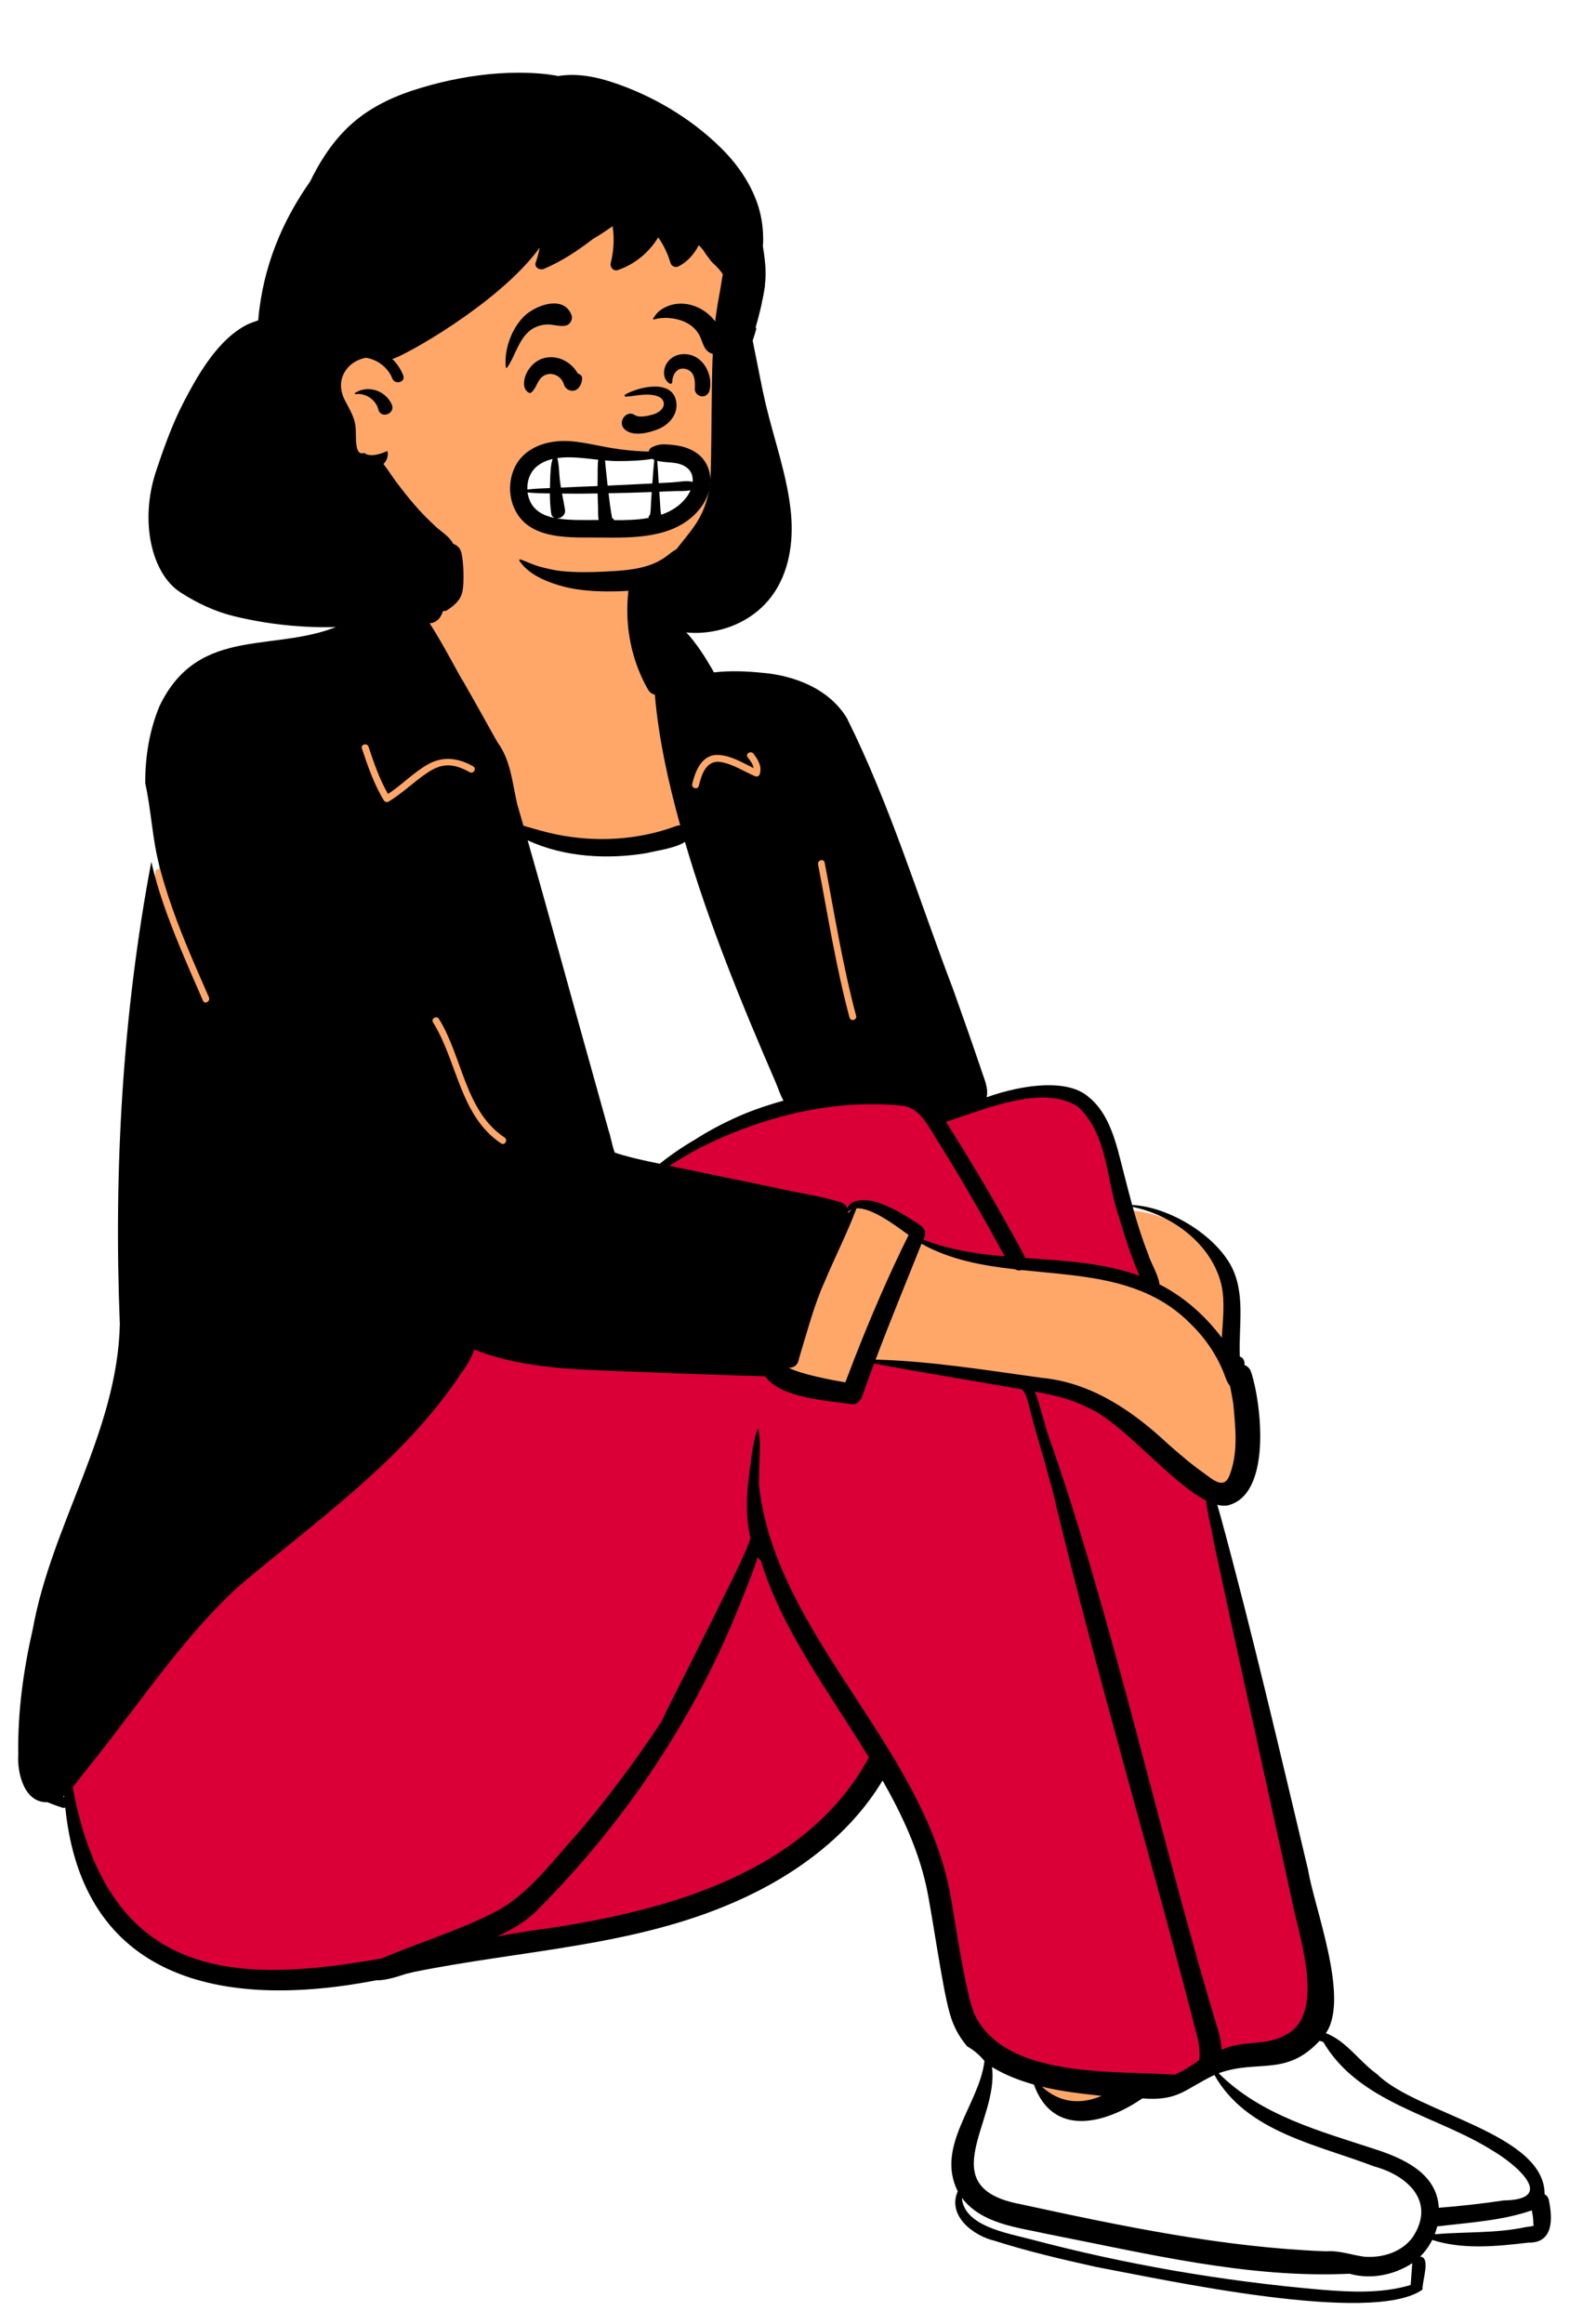 <svg width="346" height="512" viewBox="0 0 346 512" fill="none" xmlns="http://www.w3.org/2000/svg">
<g filter="url(#filter0_d_44_20764)">
<path fill-rule="evenodd" clip-rule="evenodd" d="M338.603 476.335C331.16 465.758 315.472 464.007 305.394 456.594C300.085 452.529 294.466 449.838 290.34 444.364C296.91 436.656 288.785 418.585 287.114 408.15C280.489 380.828 274.362 353.07 266.482 325.781C280.137 330.027 276.58 304.606 274.63 298.728C274.495 297.92 273.493 297.759 272.879 297.504C273.05 296.35 273.524 296.097 272.089 295.778C271.609 288.862 273.568 281.117 270.027 275.008C266.036 268.339 256.496 262.758 248.614 262.666C243.076 240.703 242.062 230.344 215.828 239.654C216.408 237.515 216.589 235.553 215.578 233.392C211.633 221.487 206.675 208.462 202.364 196.397C197.396 182.512 192.258 168.155 185.613 154.815C180.985 146.343 166.506 144.078 156.692 145.481C154.351 141.355 148.449 129.945 140.984 132.583C140.928 129.141 140.875 125.7 140.83 122.258C140.791 119.266 141.107 116.199 139.955 113.358C138.735 110.349 136.25 108.761 133.332 107.609C124.501 104.696 114.354 100.015 105.035 102.911C96.892 106.623 97.84 120.579 93.9 128.166C88.378 119.988 78.96 125.472 76.968 134.242C54.283 143.273 34.785 133.014 33.333 168.466C34.584 174.928 35.648 180.99 35.055 187.516L34.368 187.586C28.562 218.999 26.33 252.671 27.733 287.677C27.452 301.46 22.423 314.324 17.56 326.762C13.983 335.908 10.289 345.365 8.538 355.067C6.596 363.149 -0.541 402.01 15.33 389.108C15.938 433.319 55.384 438.98 90.905 429.214C128.614 421.384 171.065 423.636 194.6 385.757C202.584 399.403 205.339 407.828 207.343 422.097C209.542 432.551 212.736 444.422 218.606 451.337C213.551 460.424 211.076 471.495 211.32 478.71C211.416 481.544 210.118 482.856 211.983 484.618C220.931 493.069 240.894 493.164 256.074 496.926C266.482 498.25 304.119 503.311 309.871 500.012C313.882 501.132 309.217 490.706 313.229 490.483C314.601 490.493 314.785 488.748 316.194 488.812C325.19 489.221 344.587 491.863 339.898 484.618L338.603 476.335Z" fill="#FFA769"/>
<path fill-rule="evenodd" clip-rule="evenodd" d="M299.394 501.889C276.614 501.026 245.07 494.627 222.883 489.819C217.122 488.738 213.024 485.731 211.825 483.179C211.281 482.021 211.455 479.934 211.98 477.497C212.401 475.541 211.157 473.36 211.387 471.255C211.713 468.27 213.749 463.393 214.802 461.611C216.894 458.069 218.327 449.029 218.483 449.124C221.266 450.82 224.422 451.557 227.672 452.465C227.713 452.477 228.508 454.492 228.549 454.504C228.563 454.544 228.578 454.585 228.592 454.625C229.457 457.03 230.633 458.051 232.029 459.297C233.555 460.66 235.344 460.638 237.268 460.883C242.043 461.492 245.127 459.135 249.657 456.003L249.993 455.994C250.497 455.982 251.016 455.983 251.543 455.984C254.2 455.99 257.078 456.017 259.133 454.349C259.188 454.305 259.243 454.259 259.295 454.213C259.345 454.26 259.396 454.306 259.45 454.35C259.551 454.432 259.655 454.505 259.762 454.57C260.218 454.3 260.666 454.028 261.111 453.758C262.618 452.841 266.748 450.531 266.785 450.594C268.03 452.697 288.353 440.872 290.116 442.544C292.374 444.684 297.494 452.834 305.059 456.351C318.452 462.576 327.73 467.083 334.751 472.341C341.772 477.6 338.072 480.809 338.763 481.105C340.519 481.857 339.853 487.309 339.766 488.117C339.69 488.831 329.99 490.039 323.968 489.869C317.144 489.677 313.872 488.097 313.257 489.017C310.8 492.365 312.434 499.635 312.434 499.635C312.434 499.635 306.917 503.391 299.394 501.889Z" fill="white"/>
<path fill-rule="evenodd" clip-rule="evenodd" d="M103.388 291.107L105.299 291.875C112.325 294.673 120.039 295.813 131.537 296.281L145.647 296.834C153.176 297.123 158.704 297.318 164.233 297.483L166.029 297.536L168.814 297.614L169.743 297.654L170.276 298.415C171.21 299.75 173.001 300.822 175.598 301.639L175.872 301.724C177.89 302.335 180.135 302.747 183.317 303.167L183.531 303.195L186.125 303.525L186.67 303.597L187.083 303.653C187.259 303.678 187.424 303.701 187.581 303.725L187.815 303.76L187.832 303.742C187.864 303.702 187.895 303.656 187.92 303.609L187.943 303.561L187.958 303.524C188.609 301.658 189.292 299.758 190.016 297.806L190.234 297.218C190.234 297.218 190.12 296.244 190.815 296.06C192.271 295.675 196.687 296.513 196.687 296.513C199.662 297.055 202.805 296.606 206.808 297.294L211.549 298.106L220.463 299.629L225.503 300.506L225.967 300.588L226.204 300.774L226.286 300.803L226.38 300.833C226.413 300.844 226.449 300.855 226.488 300.866L226.609 300.902C226.96 301.003 227.432 301.122 228.057 301.268L228.753 301.427C229.862 301.675 232.43 302.245 233.323 302.453L233.864 302.58L234.568 302.749C237.198 303.39 239.041 303.953 240.291 304.556L240.37 304.594L240.446 304.632L240.472 304.642C243.78 306.016 247.097 308.619 253.022 314.044L253.388 314.38L255.729 316.535C260.867 321.257 263.756 323.623 266.404 325.035L266.566 325.12L267.766 325.732L267.885 326.877L267.909 327.091L267.935 327.313C268.055 328.277 268.238 329.284 268.54 330.724L268.609 331.052L268.934 332.571L269.036 333.062L269.108 333.411C269.257 334.149 269.372 334.771 269.469 335.378L269.499 335.569L271.254 343.744C272.725 350.57 274.301 357.812 276.182 366.407L277.612 372.93L284.415 403.938L286.059 411.479L286.751 414.66L286.861 415.208L286.931 415.542C287.047 416.085 287.191 416.71 287.395 417.561L287.715 418.891L288.066 420.335L288.235 421.046L288.402 421.755C289.981 428.527 290.582 432.915 290.142 437.064C289.651 441.692 287.704 445.092 284.029 446.841L283.974 446.867L283.932 446.89L283.736 446.994C281.781 448.016 280.004 448.373 276.478 448.714L275.381 448.817L275.24 448.832L275.077 448.852C273.86 449.008 271.541 449.472 269.672 449.973L269.375 450.054L269.086 450.135C268.139 450.406 267.345 450.679 266.765 450.935C266.608 451.004 266.473 451.07 266.362 451.129L266.3 451.163L266.268 451.365L265.718 451.818C263.962 453.268 262.146 454.406 260.074 455.393L259.843 455.502L259.414 455.702L258.528 455.653L257.602 455.607C256.703 455.565 255.721 455.526 254.55 455.486L253.555 455.452L249.923 455.334L248.37 455.279L247.285 455.236C243.575 455.083 240.754 454.888 237.894 454.562C233.453 454.056 229.607 453.273 226.225 452.106L225.984 452.022L225.644 451.9C219.594 449.695 215.237 446.232 212.842 441.22L212.747 441.018L212.653 440.779L212.58 440.588C211.393 437.419 210.256 431.827 208.738 422.718L207.677 416.294L207.488 415.184C207.371 414.508 207.272 413.956 207.184 413.498C205.335 404.214 201.347 395.225 194.703 384.208C194.321 383.576 193.908 383.152 193.512 382.92L193.469 382.896L193.896 383.668L193.339 384.697C186.751 396.834 176.199 405.833 162.134 412.3C150.877 417.475 137.901 420.863 122.131 423.294L121.652 423.367L121.177 423.43C113.811 424.424 87.469 428.982 85.018 429.906L84.95 429.933L84.746 430.022L84.526 430.061C74.209 431.869 66.149 432.733 58.823 432.612L58.571 432.607C49.689 432.433 42.199 430.751 35.863 427.24C24.761 421.089 17.462 409.44 14.021 391.191L13.918 390.636L13.78 389.879L14.212 389.243C14.521 388.789 14.804 388.396 15.145 387.943L15.387 387.623L16.072 386.733L16.285 386.459C16.335 386.397 16.382 386.337 16.429 386.278L17.324 385.169C19.427 382.552 21.531 379.848 24.337 376.174L25.684 374.406L28.91 370.161C38.331 357.772 43.722 351.327 50.573 344.957L51.02 344.542L51.983 343.729C53.839 342.167 55.777 340.566 58.201 338.589L59.985 337.137L65.228 332.881L66.93 331.493C74.263 325.497 78.951 321.446 83.596 316.977L83.751 316.828C90.165 310.644 95.375 304.604 99.662 298.183L99.916 297.8L99.952 297.752C100.632 296.855 101.52 295.225 102.576 292.901L103.388 291.107ZM238.499 238.43L238.633 238.513L238.774 238.603L238.898 238.716C241.244 240.863 242.922 243.522 244.176 246.807L244.305 247.15L244.39 247.383C245.188 249.586 245.727 251.763 246.527 255.62L246.904 257.435L247.054 258.147C247.62 260.786 248.048 262.432 248.624 264.067L248.68 264.223L248.695 264.277C249.923 268.512 251.186 272.232 252.606 275.689L252.739 276.012L254.953 281.308L250.88 279.78C247.627 278.559 244.115 277.712 240.077 277.114L239.51 277.031L239.079 276.971C236.397 276.604 235.187 275.358 230.885 275.054L230.191 275.005L228.192 274.867L225.556 274.682L225.552 274.66L221.202 274.367L220.453 274.311L220.276 274.296C220.159 274.286 220.066 274.276 219.991 274.267C219.928 274.26 219.873 274.252 219.812 274.24L219.418 274.166L219.265 274.136C219.17 274.116 219.087 274.097 219.015 274.078L218.946 274.058L218.634 274.02C213.322 273.366 208.883 271.63 204.724 270.063L204.469 269.967L204.225 269.872L202.074 269.021L201.481 268.193C201.505 268.144 201.53 268.092 201.555 268.035C201.633 267.859 201.681 267.719 201.707 267.615L201.716 267.578L201.721 267.551L201.689 267.522C201.593 267.437 201.404 267.297 201.077 267.089L200.955 267.012L200.182 266.537L199.929 266.38L199.696 266.232C199.583 266.159 199.476 266.089 199.37 266.018L199.197 265.901L199.045 265.806C196.448 264.196 194.359 262.17 192.262 261.575L192.109 261.533L191.98 261.498L191.892 261.478C191.099 261.305 190.086 261.272 189.359 261.419L189.257 261.442L189.164 261.465C189.037 261.499 188.938 261.536 188.866 261.569L188.832 261.585L188.806 261.599L184.826 263.629C184.795 263.56 184.762 263.511 184.734 263.483L184.725 263.474L184.72 263.471L184.383 263.362C182.678 262.824 180.917 262.404 178.369 261.897L177.576 261.741L174.664 261.181L174.06 261.063C173.006 260.855 172.228 260.691 171.436 260.509L170.857 260.374L166.498 259.463L161.084 258.343L147.951 255.631L142.001 254.386L145.849 251.908L146.373 251.572C148.39 250.287 150.424 249.076 152.472 247.941L153.06 247.618L153.089 247.603C160.435 243.917 167.995 241.175 175.559 239.52C183.517 237.774 191.414 237.244 199.084 238.022L199.544 238.07L199.637 238.09C202.036 238.596 203.743 239.874 205.393 242.06L205.505 242.209L207.825 241.565C208.88 241.269 209.594 241.062 209.952 240.949L210.113 240.897L212.349 240.127C218.24 238.103 221.869 237.066 225.673 236.526C230.8 235.797 235.064 236.313 238.499 238.43Z" fill="#DA0037"/>
<path fill-rule="evenodd" clip-rule="evenodd" d="M145.547 253.294C144.585 253.186 136.164 251.724 133.665 250.882C133.158 249.869 129.296 234.91 129.296 234.91C127.165 227.344 125.069 219.767 122.973 212.191C120.11 201.842 114.192 179.563 114.142 179.386C114.226 179.427 123.278 182.778 132.138 182.879C140.813 182.977 153.06 178.824 153.106 178.79C153.139 178.902 175.109 239.16 175.002 239.19C172.943 239.759 166.684 241.768 159.4 245.303C153.716 248.062 146.623 252.435 145.547 253.294Z" fill="white"/>
<path fill-rule="evenodd" clip-rule="evenodd" d="M336.369 486.573C329.736 488.004 322.914 487.604 316.194 488.164C316.411 487.601 316.593 487.026 316.736 486.442C323.68 485.602 330.963 485.203 337.583 482.911C337.739 483.656 337.856 484.41 337.903 485.172C337.909 485.273 337.895 486.412 338.058 486.202C337.856 486.463 336.67 486.516 336.369 486.573M302.858 469.378C290.742 465.4 277.888 461.97 268.575 452.703C277.191 449.58 283.393 453.56 290.799 445.569C291.081 445.629 291.355 445.713 291.621 445.817C299.575 459.336 316.52 461.911 328.931 469.743C333.961 472.669 343.332 480.547 331.344 480.724C326.612 481.441 321.853 481.971 317.081 482.338C316.712 474.726 309.166 471.391 302.858 469.378M311.297 488.873C308.896 492.144 304.562 493.436 300.642 493.117C297.758 492.725 295.213 491.712 292.214 491.93C269.477 491.067 247.118 486.361 224.946 481.557C205.085 477.834 220.263 463.184 218.606 451.333C221.408 453.041 224.586 454.287 227.857 455.203C232.072 466.925 243.59 463.865 251.748 458.25C259.729 458.883 261.112 456.194 267.637 453.08C274.653 465.639 290.36 468.439 302.781 473.211C310.329 475.243 316.51 481.072 311.297 488.873M310.884 499.349C304.504 501.255 297.751 500.924 291.167 500.388C269.539 498.515 248.054 494.831 227.072 489.259C222.095 487.937 212.441 486.402 211.983 480.162C216.413 485.966 224.321 486.65 230.964 488.147C252.77 492.418 275.107 497.933 297.409 496.87C302.119 498.209 307.252 497.152 311.237 494.545C311.111 496.145 310.996 497.747 310.884 499.349M242.787 457.691C237.984 459.698 233.504 459.204 229.598 455.655C234.059 456.743 238.323 457.191 242.787 457.691M214.72 439.607C212.566 434.238 210.369 418.138 209.294 412.524C207.167 401.846 202.277 392.051 196.548 382.551C184.807 363.086 169.537 344.867 167.24 322.868C167.283 321.579 167.332 320.29 167.356 319.001C167.408 316.32 167.652 313.413 167.145 310.78C167.128 310.693 167.013 310.712 166.987 310.78C165.98 313.417 165.673 316.548 165.284 319.345C164.925 321.934 164.63 324.513 164.609 327.13C164.59 329.616 164.751 332.146 165.323 334.572C165.346 334.67 165.37 334.767 165.394 334.864C165.056 335.832 164.688 336.789 164.282 337.73C163.324 339.958 162.255 342.148 161.182 344.323C159.003 348.739 156.811 353.149 154.605 357.553C152.358 362.04 150.12 366.532 147.824 370.995C147.109 372.385 146.437 373.797 145.784 375.219C140.104 383.821 133.927 392.094 127.253 399.951C121.455 406.213 116.292 413.705 108.434 417.501C100.632 421.465 92.119 423.952 84.12 427.422C52.652 432.926 23.948 432.956 16.034 389.695C16.829 388.748 17.553 387.736 18.271 386.853C22.168 382.042 25.904 377.104 29.648 372.177C36.712 362.879 43.84 353.514 52.457 345.574C69.804 330.868 88.932 317.747 101.68 298.464C102.884 296.876 103.87 295.151 104.529 293.293C113.073 296.696 122.697 297.505 131.822 297.863C144.084 298.344 156.351 298.849 168.618 299.177C172.056 304.09 182.713 304.524 187.776 305.347C188.814 305.46 189.682 304.549 189.99 303.665C190.843 301.218 191.728 298.787 192.638 296.365C203.451 298.393 214.314 300.133 225.152 302.044C225.881 302.652 226.172 303.485 226.451 304.53C226.881 306.138 227.294 307.75 227.73 309.357C228.557 312.406 229.487 315.433 230.343 318.477C230.821 320.173 231.238 321.951 231.798 323.669C241.189 363.489 254.429 407.65 263.942 445.081C264.254 446.465 264.528 448.271 264.292 449.773C262.617 451.074 260.853 452.132 258.96 453.015C245.594 452.081 221.439 454 214.72 439.607M121.35 420.704C117.471 421.202 113.524 421.851 109.544 422.572C113.025 421.015 116.295 419.064 118.94 416.249C137.865 397.146 153.221 374.27 163.137 349.26C164.49 345.898 165.859 342.497 167.024 339.046C167.236 339.365 167.472 339.669 167.737 339.952C172.326 355.069 182.762 368.858 191.485 383.124C177.836 408.267 147.81 416.673 121.35 420.704M13.911 391.747C13.996 391.684 14.082 391.624 14.165 391.558C14.174 391.676 14.185 391.791 14.193 391.909C14.099 391.855 14.005 391.801 13.911 391.747M81.212 160.49C82.404 164.061 83.621 167.628 85.507 170.896C88.594 168.894 91.157 166.138 94.366 164.343C97.679 162.489 101.042 162.99 104.265 164.801C105.11 165.275 104.35 166.572 103.506 166.098C101.878 165.183 100.086 164.448 98.181 164.619C96.691 164.753 95.35 165.44 94.125 166.258C91.179 168.226 88.689 170.761 85.633 172.588C85.277 172.801 84.814 172.662 84.603 172.319C82.422 168.765 81.075 164.823 79.761 160.889C79.454 159.968 80.907 159.577 81.212 160.49M111.198 246.579C112.001 247.112 111.247 248.413 110.439 247.876C101.348 241.839 100.812 229.837 95.436 221.213C94.922 220.389 96.225 219.635 96.735 220.454C101.916 228.766 102.469 240.781 111.198 246.579M142.584 183.913C144.505 183.41 148.745 182.907 150.95 181.459C156.248 199.603 163.46 217.136 170.963 234.472C171.479 235.654 171.941 237.219 172.671 238.458C168.992 239.475 165.632 240.651 162.938 241.838C159.583 243.306 156.299 245.031 153.188 247.018C150.456 248.613 147.847 250.391 145.383 252.357C144.629 252.2 143.875 252.042 143.121 251.882C140.568 251.331 137.983 250.743 135.493 249.904C134.856 248.344 134.648 246.511 134.106 244.973C133.166 241.601 132.226 238.225 131.285 234.852C126.243 216.951 121.398 198.992 116.282 181.111C124.359 184.85 133.938 185.371 142.584 183.913M152.557 168.711C153.25 165.793 154.662 162.192 158.232 162.299C160.967 162.382 163.585 163.984 166.063 165.189C165.947 164.306 165.324 163.553 164.766 162.799C164.189 162.02 165.496 161.272 166.065 162.041C167.087 163.423 167.949 164.758 167.441 166.514C167.293 167.023 166.778 167.155 166.336 166.963C163.923 165.919 161.488 164.297 158.858 163.866C155.667 163.344 154.608 166.582 154.008 169.11C153.785 170.052 152.334 169.651 152.557 168.711M199.241 239.617C202.531 240.313 204.098 243.263 205.75 245.897C209.861 252.445 213.802 259.098 217.586 265.839C218.612 267.665 219.625 269.498 220.625 271.338C220.896 271.791 221.135 272.282 221.38 272.765C215.284 272.222 209.264 271.326 203.524 269.087C204.727 266.365 202.684 265.899 200.392 264.317C197.937 262.782 195.341 261.372 192.523 260.628C190.91 260.203 187.202 260.11 186.766 262.249C186.562 261.67 186.134 261.162 185.487 260.916C180.905 259.411 176.038 258.856 171.347 257.739C163.416 256.07 155.472 254.465 147.538 252.808C149.675 251.447 151.855 250.155 154.073 248.942C161.036 245.448 168.435 242.703 176.035 241.04C183.648 239.369 191.465 238.786 199.241 239.617M181.74 186.018C183.906 197.298 185.696 208.661 188.673 219.768C188.924 220.705 187.472 221.101 187.222 220.168C184.246 209.061 182.456 197.698 180.289 186.418C180.108 185.472 181.558 185.07 181.74 186.018M237.512 239.753C244.227 245.907 243.786 256.221 246.672 264.324C247.893 268.541 249.285 272.713 250.995 276.759C251.033 276.849 251.07 276.939 251.108 277.03C243.038 274.125 234.44 273.724 225.884 273.118C225.819 272.83 225.723 272.565 225.601 272.347C224.227 269.708 222.734 267.121 221.295 264.515C217.468 257.704 213.459 250.998 209.289 244.39C209.028 243.979 208.767 243.556 208.501 243.133C217.316 240.253 229.758 234.85 237.512 239.753M269.195 279.093C269.995 282.871 269.481 286.845 269.265 290.691C265.607 285.836 260.97 281.692 255.546 278.933C255.185 276.504 253.653 274.388 252.946 272.029C251.639 268.701 250.581 265.301 249.628 261.868C258.472 263.708 267.081 270.124 269.195 279.093M186.891 263.223C186.896 263.137 186.898 263.055 186.896 262.97C186.901 262.967 186.906 262.965 186.908 262.962C187.139 262.737 187.395 262.564 187.676 262.441C187.41 262.694 187.149 262.955 186.891 263.223M188.21 295.517C187.558 297.179 186.918 298.847 186.289 300.517C183.172 299.984 176.537 298.727 173.821 297.294C174.789 297.327 175.747 296.824 175.993 295.669C176.101 295.159 176.271 294.68 176.404 294.182C178.042 288.851 179.438 283.412 181.751 278.302C184.012 272.906 186.703 267.662 188.759 262.186C192.245 261.966 197.751 266.287 200.241 268.05C195.8 276.997 191.856 286.174 188.225 295.477C188.157 295.477 188.087 295.477 188.019 295.479C188.082 295.492 188.147 295.504 188.21 295.517M271.093 301.348C271.339 302.678 271.617 303.998 271.805 305.34C272.282 310.586 272.931 316.112 270.905 321.145C269.649 324.228 267.074 321.749 265.366 320.542C262.588 318.604 260.03 316.38 257.48 314.156C249.646 306.797 240.491 300.54 229.503 299.506C217.639 297.858 204.785 295.8 192.964 295.499C196.194 286.938 199.697 278.492 203.085 269.983C209.371 273.504 216.468 274.791 223.715 275.612C223.885 275.697 224.066 275.773 224.261 275.833C224.605 275.903 224.893 275.87 225.124 275.765C234.789 276.787 244.646 277.187 253.147 281.136C256.436 282.664 259.523 284.722 262.317 287.556C265.373 290.481 267.836 294.012 269.489 297.908C270.005 299.11 270.278 300.359 271.093 301.348M284.687 414.552C286.209 422.444 292.528 440.03 283.032 444.407C278.791 446.754 273.452 445.4 269.25 447.549C269.143 446.202 268.889 444.868 268.586 443.631C256.342 403.67 245.024 351.357 230.764 311.426C230.315 309.804 229.86 308.185 229.374 306.574C228.968 305.228 228.648 303.791 228.052 302.556C232.019 303.283 235.964 304.138 239.568 306.006C247.176 309.096 257.831 322.515 265.785 326.544C266.101 329.508 266.973 332.461 267.42 335.388C273.064 361.798 278.955 388.157 284.687 414.552M341.342 480.652C341.207 480.01 340.852 479.593 340.404 479.368C340.472 465.901 312.126 461.524 303.536 452.948C299.606 450.174 296.747 445.592 292.183 443.874C292.265 443.759 292.351 443.647 292.43 443.531C297.27 435.563 289.627 416.199 288.273 407.884C282.059 381.89 276.033 355.833 269.002 330.044C268.859 329.551 268.593 328.574 268.26 327.495C269.017 327.678 269.742 327.738 270.421 327.65C280.283 325.467 278.069 305.545 275.753 298.326C275.504 297.475 274.925 296.936 274.245 296.683C274.333 296.243 274.253 295.775 273.94 295.326C273.772 295.086 273.513 294.913 273.232 294.826C272.934 287.975 274.646 280.61 271.036 274.35C266.978 267.504 257.299 261.84 249.511 261.442C248.395 257.406 247.417 253.329 246.338 249.285C245.155 245.051 243.47 240.501 239.927 237.662C235.343 233.59 225.558 234.832 217.441 237.709C217.885 235.588 216.874 233.67 216.255 231.682C214.236 225.733 212.158 219.803 210.036 213.891C202.421 193.959 196.166 173.299 186.64 154.188C182.696 147.711 175.11 144.791 167.828 144.19C164.413 143.847 160.78 143.714 157.332 144.117C157.221 143.907 157.108 143.699 156.993 143.491C154.167 138.601 148.432 129.496 141.832 131.059C141.135 126.409 141.125 121.644 141.699 116.991C141.739 116.661 141.198 116.518 141.062 116.819C136.689 126.614 137.502 138.669 142.837 147.943C143.229 148.587 143.761 148.92 144.312 149.015C145.162 158.753 147.286 168.364 149.907 177.796C149.513 177.811 149.134 177.894 148.818 178.034C140.458 181.091 131.265 181.59 122.564 179.804C120.114 179.288 117.742 178.595 115.357 177.889C114.906 176.326 114.454 174.769 114 173.209C112.862 168.281 112.571 163.546 109.682 159.577C109.512 159.284 109.336 158.994 109.168 158.703C106.849 154.501 104.491 150.322 102.117 146.153C101.54 145.469 97.684 137.88 94.682 133.29C95.058 133.28 95.447 133.185 95.825 132.995C97.942 131.94 97.919 128.883 98.305 126.832C99.489 120.46 100.858 114.077 101.234 107.594C101.254 107.263 100.748 107.123 100.6 107.424C97.714 113.138 95.713 119.253 93.576 125.275C93.533 125.395 93.488 125.518 93.441 125.643C91.46 123.149 87.982 122.555 84.952 123.226C79.89 124.546 77.337 128.655 75.865 133.328C61.308 140.266 43.986 133.18 35.152 151.537C32.939 156.871 31.981 162.604 32.009 168.588C32.323 169.949 32.561 171.328 32.777 172.695C33.298 176.003 33.642 179.338 34.229 182.636C34.871 186.239 35.895 189.784 37.024 193.262C39.514 200.937 42.819 208.306 46.038 215.695C46.421 216.574 45.124 217.337 44.739 216.453C42.966 212.384 41.169 208.325 39.487 204.216C37.054 198.269 34.759 192.13 33.346 185.83C27.015 219.351 25.045 253.599 26.408 287.669C25.911 311.289 11.402 331.782 7.245 354.769C5.171 363.828 3.869 373.116 4.03 382.423C3.744 386.848 5.475 393.167 10.42 392.996C11.287 393.346 12.151 393.661 13.025 393.962C13.27 394.055 13.505 394.135 13.723 394.201C13.968 394.276 14.194 394.26 14.39 394.187C18.189 431.714 48.33 438.929 82.957 432.225C84.391 432.25 85.8 431.92 87.307 431.496C88.039 431.278 88.766 431.051 89.493 430.81C90.04 430.68 90.589 430.547 91.138 430.41C114.823 425.594 139.648 424.801 162.033 414.937C174.98 409.281 187.164 400.449 194.502 388.22C198.78 395.724 202.348 403.416 204.141 411.552C205.422 417.419 207.619 433.595 209.269 439.381C210.039 442.261 211.367 444.685 213.103 446.726C213.098 446.735 213.094 446.743 213.089 446.753C214.577 447.586 215.899 448.686 216.958 450.01C215.83 459.557 206.086 468.74 211.069 478.71C208.718 484.113 214.488 488.51 219.237 489.625C226.516 491.949 234.029 493.697 241.485 495.357C256.245 498.105 302.442 508.263 313.5 500.356C313.341 498.668 315.419 493.184 312.966 493.103C314.054 492.032 314.955 490.778 315.638 489.418C322.406 491.617 329.927 490.83 336.818 490.018C342.391 490.138 342.187 484.717 341.342 480.652" fill="black"/>
<path fill-rule="evenodd" clip-rule="evenodd" d="M133.469 36.349C104.67 35.297 77.152 54.666 67.886 82.041C67.213 84.189 69.308 86.195 71.422 85.832C69.26 96.726 73.985 111.389 86.294 112.935C88.815 113.253 91.349 113.07 93.874 113.301C96.124 113.507 108.374 120.403 112.962 122.019C122.619 125.395 146.922 124.777 156.589 122.019C156.942 122.82 164.45 92.01 166.159 82.457C166.783 78.318 161.086 75.254 161.506 70.989C162.045 65.51 168.449 58.83 166.487 53.614C161.316 40.339 146.307 36.635 133.469 36.349Z" fill="#FFA769"/>
<path fill-rule="evenodd" clip-rule="evenodd" d="M119.166 12.216C120.46 12.324 121.761 12.507 123.04 12.747C126.926 12.111 130.947 12.817 134.716 14.042C143.541 16.909 152.037 21.887 158.688 28.385C162.111 31.73 164.911 35.584 166.635 40.066C167.511 42.34 168.004 44.766 168.146 47.197L168.162 47.492C168.202 48.299 168.22 49.266 168.124 50.224C168.432 52.158 168.707 54.109 168.727 56.065C168.737 56.971 168.678 57.876 168.568 58.775L168.606 58.86V58.86C168.446 59.933 168.256 61.001 168.039 62.064L167.984 62.135C167.954 62.351 167.92 62.566 167.888 62.782C167.77 63.328 167.646 63.873 167.516 64.416C167.232 65.593 166.919 66.761 166.581 67.922C166.522 68.126 166.579 68.287 166.69 68.392C166.443 69.276 166.174 70.153 165.876 71.021C166.022 71.781 166.17 72.54 166.327 73.296C167.145 77.233 167.839 81.194 168.769 85.108C170.656 93.05 173.524 100.865 174.312 109.031C174.925 115.364 173.907 122.287 169.973 127.46C166.582 131.918 161.483 134.549 155.975 135.25C153.34 135.588 150.638 135.433 148.06 134.767L147.78 134.693C146.489 134.345 144.846 133.801 143.646 132.924C142.345 132.466 141.117 131.62 140.376 130.793C139.365 129.664 138.261 127.733 138.537 126.128C137.033 126.251 135.519 126.286 134.03 126.281C130.362 126.274 126.661 125.983 123.133 124.916C119.985 123.965 116.316 122.375 114.455 119.505C114.367 119.37 114.512 119.175 114.665 119.227C116.169 119.756 117.575 120.469 119.126 120.872C120.653 121.268 122.179 121.641 123.753 121.804C126.83 122.121 129.954 122.079 133.041 121.926L134.101 121.871C137.405 121.694 140.819 121.442 143.909 120.204C145.122 119.719 146.244 119.041 147.267 118.236L147.427 118.108C147.975 117.662 148.541 117.287 149.116 116.931C149.199 116.826 149.282 116.721 149.364 116.613C150.673 114.933 152.079 113.313 153.258 111.538C155.6 108.014 156.503 104.354 156.626 100.152C156.754 95.717 156.769 91.276 156.822 86.839L156.841 85.361C156.909 80.288 156.919 75.197 157.309 70.136C157.489 67.785 157.745 65.445 158.138 63.122L158.225 62.624L158.86 59.041C159.013 58.178 159.103 57.289 159.298 56.429C159.078 56.069 158.824 55.722 158.53 55.391C158.258 55.086 157.983 54.791 157.707 54.497L157.509 54.322C157.056 53.917 156.666 53.53 156.301 52.973L156.213 52.836V52.836C155.821 52.362 155.451 51.867 155.124 51.323L155.064 51.217V51.217C154.982 51.114 154.901 51.012 154.817 50.911C154.555 50.595 154.28 50.298 153.996 50.013C153 51.938 151.591 53.606 149.596 54.649C148.874 55.026 147.994 54.703 147.758 53.901C147.161 51.875 146.255 49.992 145.055 48.286C143.053 51.621 139.877 54.23 136.135 55.502C135.2 55.821 134.377 54.839 134.596 53.962C135.271 51.268 135.406 48.528 135.009 45.819C133.597 46.829 132.14 47.78 130.644 48.662C127.315 51.237 123.788 53.554 119.909 55.218C119.012 55.603 117.663 54.956 118.071 53.804C118.414 52.834 118.696 51.848 118.876 50.835L118.916 50.601C118.917 50.594 118.918 50.587 118.919 50.58C109.934 62.982 88.145 74.934 86.473 75.049L86.427 75.05V75.05C87.472 76.048 88.315 77.282 88.866 78.699C89.445 80.188 87.084 80.836 86.473 79.413L86.453 79.365C85.514 76.95 83.19 75.218 80.661 74.809C79.133 75.087 77.688 75.824 76.702 76.942C74.763 79.143 74.746 81.797 76.069 84.302L76.263 84.666C76.98 86.004 77.735 87.345 78.139 88.814C78.632 90.617 78.259 92.445 78.582 94.245L78.599 94.34C78.752 95.141 79.083 96.052 80.035 95.832C80.109 95.815 80.18 95.793 80.251 95.768C80.452 95.929 80.694 96.061 80.995 96.149C81.733 96.364 82.547 96.26 83.282 96.086C83.991 95.918 84.68 95.655 85.342 95.347C85.416 95.528 85.461 95.718 85.465 95.9C85.488 96.832 85.103 97.598 84.51 98.221C85.455 99.418 86.264 100.735 87.174 101.957C88.483 103.71 89.822 105.425 91.246 107.085C92.727 108.816 94.341 110.451 96.015 111.996C97.189 113.078 99.128 114.234 99.864 115.804C100.709 116.067 101.428 116.716 101.69 117.783C102.168 119.716 102.308 124.245 101.933 126.211C101.56 128.159 100.139 129.374 98.567 130.4C98.132 130.686 97.639 130.656 97.239 130.443C96.886 130.786 96.488 131.101 96.033 131.382C94.351 132.421 92.397 132.799 90.46 133.017C87.845 133.853 85.025 134.074 82.237 133.553C81.327 133.66 80.416 133.758 79.502 133.838C70.159 134.652 60.66 133.958 51.547 131.732C47.365 130.711 43.417 128.854 39.738 126.469C33.398 122.358 30.715 110.82 34.394 99.789L34.685 98.919C36.343 93.991 38.13 89.089 40.527 84.492L40.813 83.945C43.016 79.752 45.438 75.563 48.657 72.064C50.268 70.314 52.14 68.724 54.254 67.612C55.057 67.191 55.994 66.898 56.91 66.567L56.929 66.337V66.337L56.949 66.108C57.009 65.373 57.086 64.64 57.185 63.908C57.555 61.172 58.077 58.476 58.818 55.814C59.56 53.148 60.473 50.528 61.572 47.987C63.404 43.75 65.705 39.73 68.361 35.958C68.551 35.568 68.743 35.18 68.94 34.795C71.18 30.416 74.08 26.239 77.821 23.006C82.115 19.295 87.287 16.991 92.685 15.374C98.282 13.699 104.123 12.552 109.955 12.166C113.026 11.963 116.101 11.961 119.166 12.216ZM78.229 82.574C81.039 80.734 84.867 81.995 86.291 84.985C87.32 87.151 83.919 88.371 83.381 86.212C82.846 84.049 80.546 82.499 78.336 82.829C78.184 82.854 78.089 82.664 78.229 82.574Z" fill="black"/>
<path fill-rule="evenodd" clip-rule="evenodd" d="M118.731 96.103C121.469 94.456 131.706 95.663 139.748 96.103C146.133 96.452 150.694 95.76 152.154 96.741C155.452 98.958 153.85 109.676 148.167 111.142C142.484 112.608 121.417 114.655 117.785 111.142C114.152 107.629 113.817 99.057 118.731 96.103Z" fill="white"/>
<path fill-rule="evenodd" clip-rule="evenodd" d="M122.278 93.268C126.577 92.747 130.743 94.061 134.946 94.724C137.164 95.073 139.386 95.334 141.631 95.431C142.083 95.451 142.535 95.462 142.986 95.472C143.028 95.074 143.251 94.71 143.734 94.491C144.722 94.043 145.514 93.841 146.6 93.885C147.593 93.924 148.591 94.026 149.569 94.205C151.347 94.53 153.132 95.268 154.431 96.551C157.44 99.519 156.982 104.287 154.657 107.519C149.855 114.199 141.09 114.509 133.582 114.422L132.89 114.413C126.054 114.316 116.274 115.333 113.169 107.567C112.027 104.712 112.186 101.402 113.584 98.663C115.252 95.396 118.762 93.694 122.278 93.268ZM143.63 104.39L143.569 104.393C140.417 104.514 137.266 104.599 134.113 104.655C134.207 105.464 134.304 106.273 134.414 107.079C134.5 107.714 134.593 108.349 134.689 108.982C134.73 109.25 134.879 109.667 134.837 109.932L134.822 110.037V110.037C134.984 110.111 135.131 110.228 135.24 110.399C135.278 110.458 135.305 110.518 135.333 110.577C137.781 110.597 140.416 110.549 142.911 110.105L142.916 110.051V110.051C142.962 109.732 143.094 109.518 143.27 109.371C143.446 108.356 143.43 107.274 143.498 106.267C143.54 105.641 143.586 105.016 143.63 104.39ZM131.705 104.698C129.433 104.737 127.16 104.766 124.889 104.739L123.858 104.723V104.723C124.076 105.889 124.313 107.051 124.51 108.226C124.715 109.449 123.637 110.227 122.703 110.196C122.808 110.213 122.913 110.231 123.017 110.246C125.934 110.657 128.963 110.548 131.923 110.545C131.764 109.617 131.828 108.569 131.804 107.795L131.8 107.675C131.755 106.682 131.723 105.69 131.705 104.698ZM116.275 104.484C116.354 105.09 116.507 105.684 116.737 106.237C117.706 108.571 119.929 109.661 122.281 110.12C121.873 109.979 121.549 109.641 121.467 109.062C121.263 107.622 121.19 106.158 121.185 104.696C119.545 104.681 117.895 104.646 116.275 104.484ZM152.178 103.985C151.011 104.26 149.655 104.134 148.51 104.186C147.437 104.235 146.364 104.277 145.291 104.321C145.342 105.052 145.391 105.783 145.445 106.514C145.514 107.458 145.52 108.457 145.702 109.397C147.86 108.661 149.795 107.482 151.246 105.595C151.608 105.125 151.932 104.573 152.178 103.985ZM121.785 97.099C119.842 97.558 118.004 98.528 117.016 100.304C116.429 101.357 116.171 102.605 116.221 103.836C117.863 103.645 119.533 103.572 121.195 103.513C121.201 103.214 121.208 102.915 121.217 102.617L121.242 101.854C121.287 100.397 121.31 98.568 121.785 97.099ZM131.84 97.276L130.985 97.18C128.61 96.91 126.236 96.626 123.86 96.789C123.516 96.813 123.167 96.85 122.817 96.901C123.237 98.414 123.202 100.191 123.377 101.689C123.445 102.268 123.531 102.842 123.626 103.415L124.038 103.395V103.395C126.587 103.257 129.138 103.173 131.689 103.071C131.689 102.593 131.692 102.115 131.699 101.636L131.709 101.157C131.738 99.934 131.659 98.557 131.84 97.276ZM143.769 97.082C141.281 97.483 138.71 97.569 136.266 97.572C135.29 97.573 134.314 97.513 133.339 97.427C133.402 97.945 133.436 98.469 133.483 98.981C133.58 100.014 133.69 101.045 133.809 102.076L133.916 102.978V102.978C137.051 102.836 140.187 102.682 143.321 102.523L143.764 102.5V102.5L143.888 100.767C143.972 99.611 144.065 98.456 144.196 97.305L144.098 97.27V97.27C143.982 97.222 143.873 97.157 143.769 97.082ZM144.849 97.512C144.986 99.146 145.062 100.787 145.163 102.424L147.23 102.314C147.574 102.295 147.918 102.276 148.263 102.256C149.602 102.179 151.323 101.774 152.647 102.152C152.748 100.95 152.404 99.779 151.317 98.972C149.411 97.553 146.982 98.058 144.849 97.512ZM137.789 82.906C140.866 81.146 148.587 79.347 149.076 84.877C149.301 87.422 147.406 89.531 145.194 90.472L145.111 90.506C143.036 91.358 139.358 92.32 137.562 90.473C136.068 88.936 138.05 86.179 139.907 87.438C140.862 88.085 142.87 87.609 143.935 87.301L144.002 87.281C145.151 86.944 146.683 85.865 146.208 84.452C145.788 83.202 143.998 82.973 142.878 82.933C141.205 82.873 139.577 83.261 137.919 83.387C137.657 83.407 137.576 83.027 137.789 82.906ZM150.536 74.013C154.713 73.818 157.311 78.372 156.35 82.103C156.184 82.747 155.463 83.379 154.767 83.306L154.592 83.29C154.503 83.282 154.413 83.27 154.331 83.248C153.67 83.065 153.077 82.378 153.125 81.667L153.138 81.459C153.236 79.697 153.044 77.666 150.947 77.239C149.167 76.877 148.174 78.587 148.153 80.161C148.149 80.441 147.835 80.636 147.587 80.485C146.301 79.704 146.078 78.149 146.57 76.81C147.192 75.114 148.75 74.097 150.536 74.013ZM119.541 74.99C122.581 73.977 125.86 75.595 127.332 78.278C127.848 78.428 128.364 78.825 128.292 79.434C128.188 80.309 128.032 80.861 127.425 81.525C126.474 82.563 124.693 82.032 124.298 80.754L124.281 80.696C123.832 79.044 122.011 77.953 120.352 78.532C118.413 79.207 118.469 81.252 117.11 82.443C116.95 82.583 116.759 82.605 116.567 82.513C115.123 81.816 115.382 79.718 115.897 78.518C116.572 76.943 117.885 75.542 119.541 74.99ZM115.402 65.773C117.865 63.264 124.287 60.836 125.972 65.47C126.293 66.352 125.61 67.543 124.69 67.725C123.183 68.025 121.846 67.372 120.349 67.489C119.137 67.584 117.873 67.989 116.904 68.738C114.22 70.815 113.63 74.327 111.76 76.969C111.669 77.098 111.492 77.044 111.475 76.892C111.049 73.045 112.704 68.522 115.402 65.773ZM147.523 63.303C149.158 62.727 151.008 62.776 152.651 63.287C154.306 63.803 155.826 64.781 156.996 66.06C157.527 66.64 158.019 67.281 158.413 67.962C158.622 68.324 158.843 69.07 159.081 69.515C160.368 70.257 160.918 71.948 159.766 73.152L159.714 73.205L159.56 73.357C158.94 73.97 158.006 74.235 157.16 73.991C155.267 73.444 155.037 71.955 154.382 70.375C153.949 69.331 153.208 68.408 152.309 67.73C150.184 66.127 146.7 65.616 144.142 66.372C144.006 66.412 143.846 66.239 143.943 66.113C144.428 65.486 144.707 64.971 145.356 64.466C146.015 63.952 146.734 63.581 147.523 63.303Z" fill="black"/>
</g>
<defs>
<filter id="filter0_d_44_20764" x="0" y="0" width="345.791" height="511.311" filterUnits="userSpaceOnUse" color-interpolation-filters="sRGB">
<feFlood flood-opacity="0" result="BackgroundImageFix"/>
<feColorMatrix in="SourceAlpha" type="matrix" values="0 0 0 0 0 0 0 0 0 0 0 0 0 0 0 0 0 0 127 0" result="hardAlpha"/>
<feOffset dy="4"/>
<feGaussianBlur stdDeviation="2"/>
<feComposite in2="hardAlpha" operator="out"/>
<feColorMatrix type="matrix" values="0 0 0 0 0 0 0 0 0 0 0 0 0 0 0 0 0 0 0.25 0"/>
<feBlend mode="normal" in2="BackgroundImageFix" result="effect1_dropShadow_44_20764"/>
<feBlend mode="normal" in="SourceGraphic" in2="effect1_dropShadow_44_20764" result="shape"/>
</filter>
</defs>
</svg>
